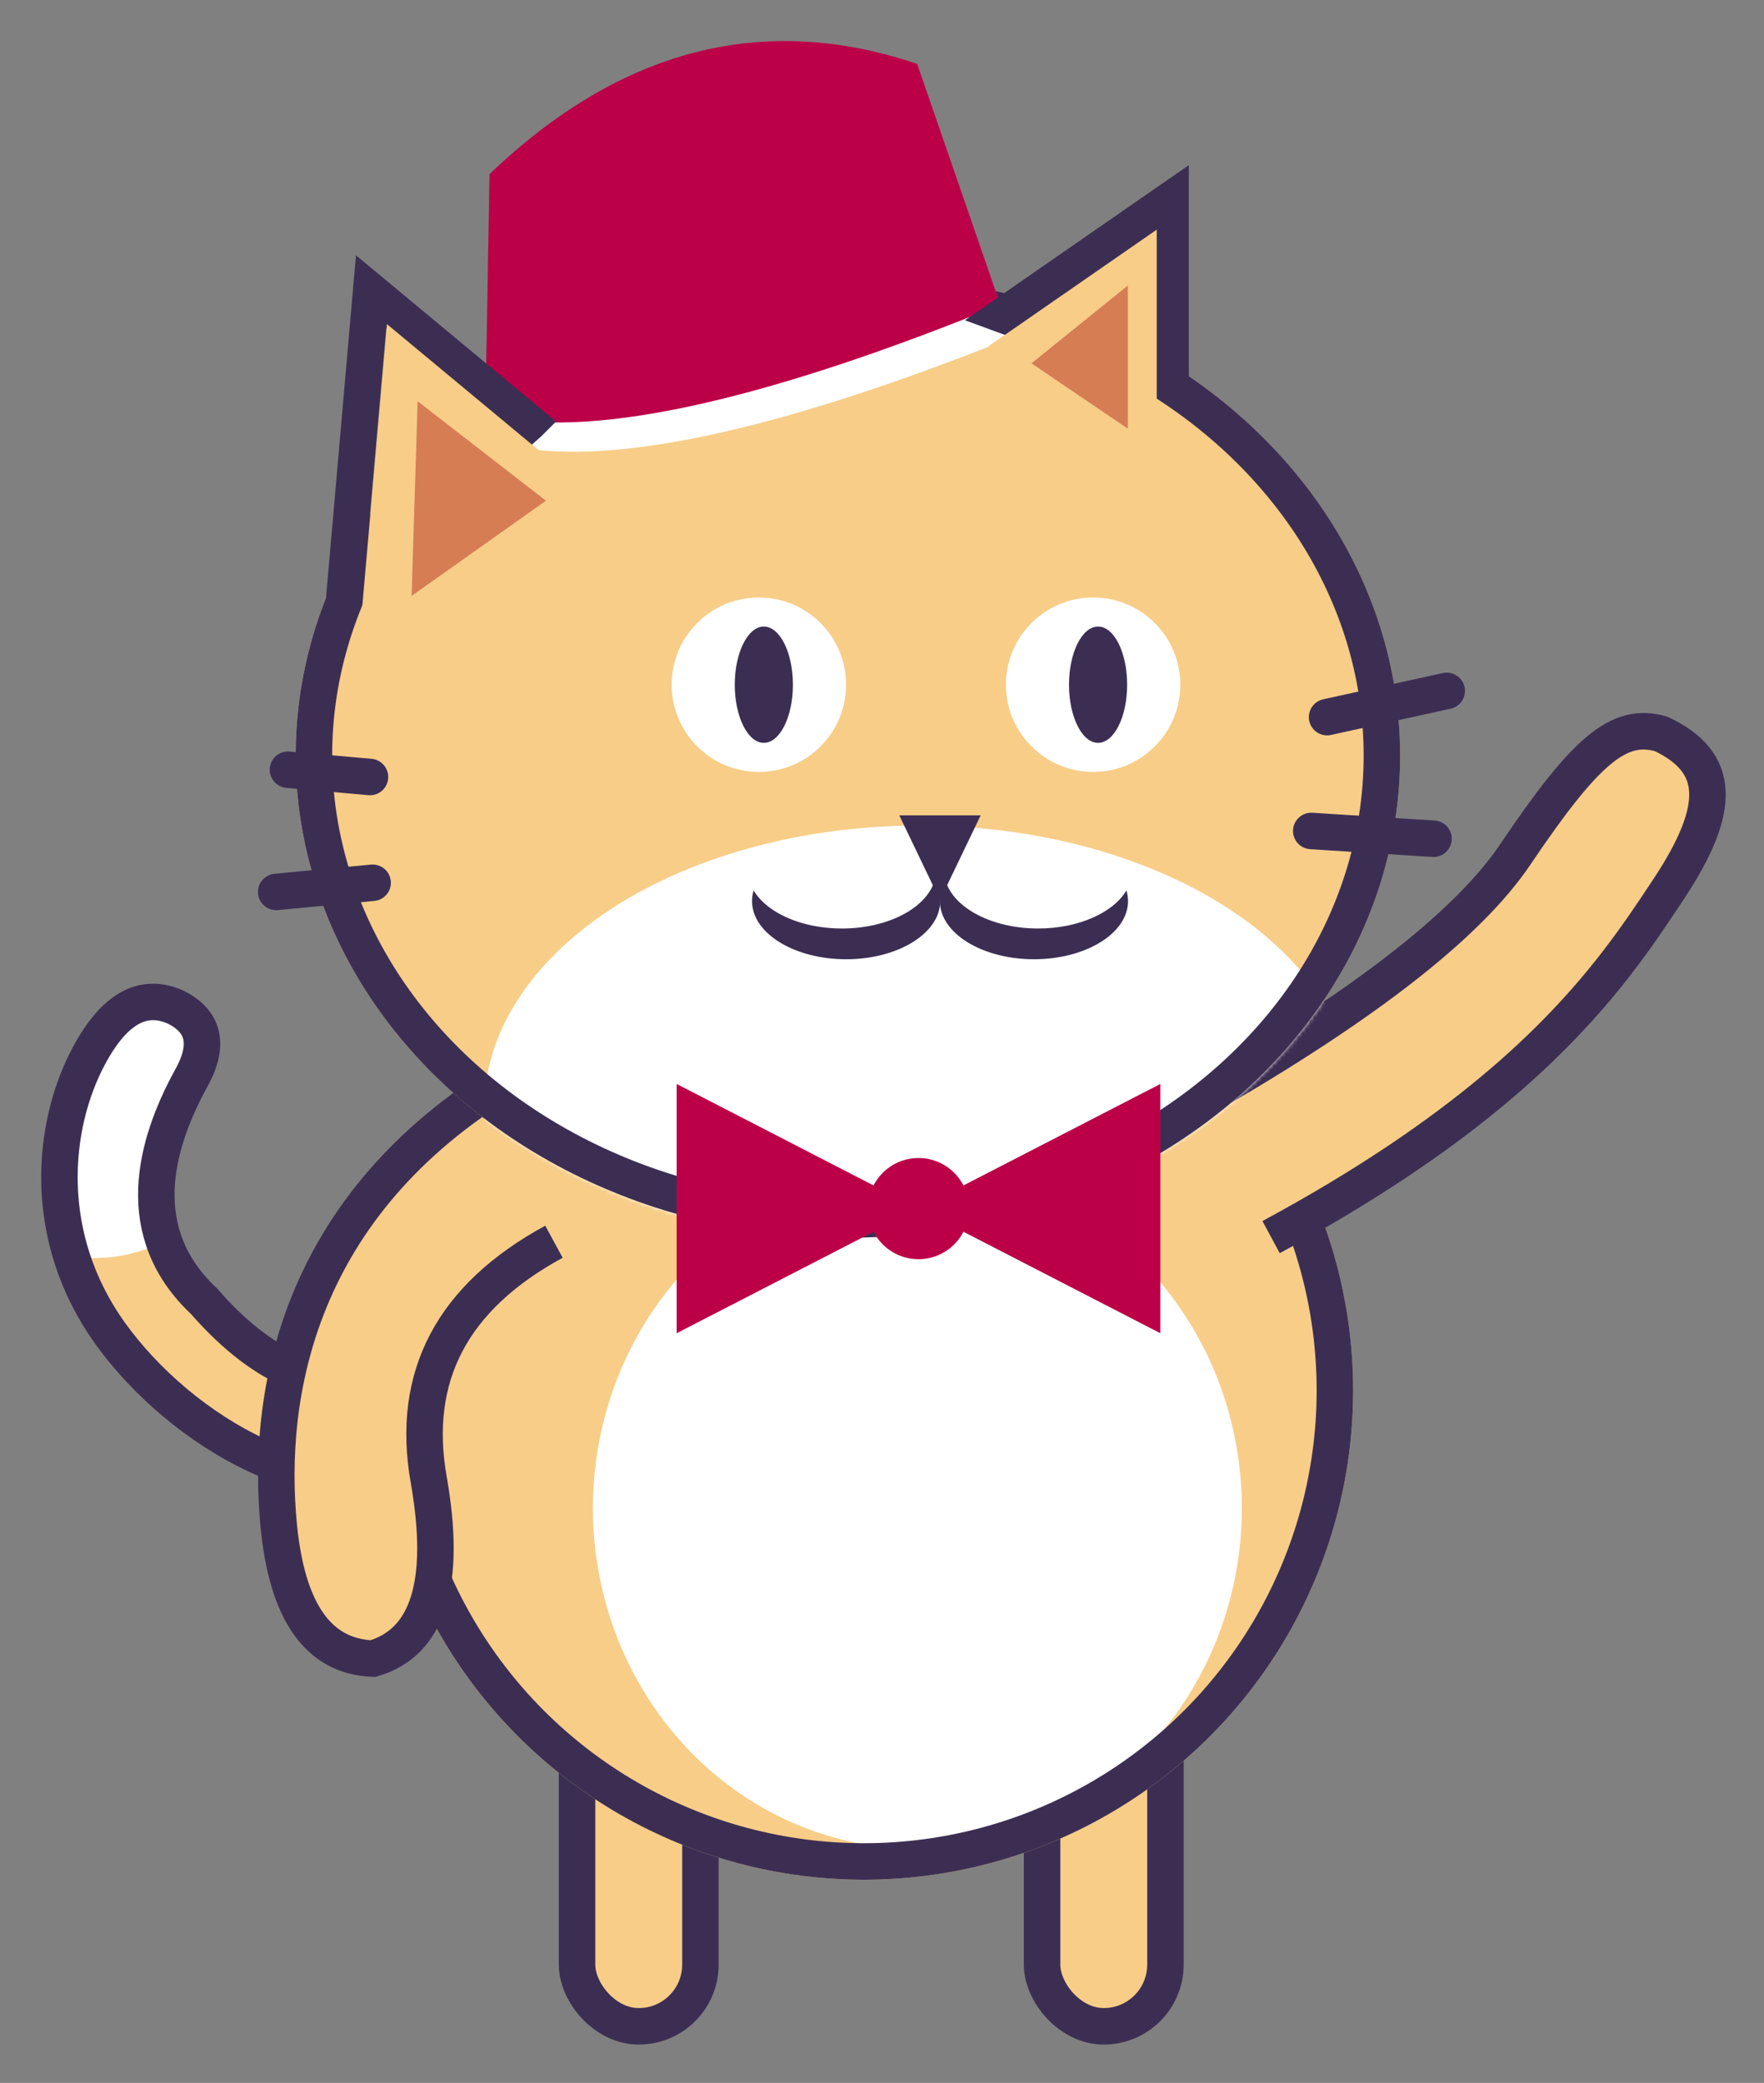 <svg xmlns="http://www.w3.org/2000/svg" role="img" xmlns:xlink="http://www.w3.org/1999/xlink" viewBox="21.12 -5.88 435.26 513.76"><rect x="21.12" y="-5.88" width="435.26" height="513.76" fill="#808080" stroke="none"/><defs><ellipse id="e" cx="136.385" cy="119.003" rx="136.259" ry="118.929"/><circle id="c" cx="198.803" cy="120.916" r="120.695"/><path id="a" d="M112.611 65.645c-25.78 34.625-51.323 37.478-76.628 8.56-18.133-16.97-12.128-38.584-3.356-54.697 4.728-8.282 3.54-14.22-3.563-17.813-8.07-3.687-15.223.27-21.459 11.869-9.353 17.398-11.818 44.825 5.176 68.52 16.994 23.694 52.972 46.48 83.241 31.822 20.18-9.773 31.603-22.2 34.271-37.283"/></defs><g fill="none" fill-rule="evenodd"><g transform="translate(35.5 170.531)"><g transform="translate(0 45.615)"><g transform="translate(0 24.744)"><mask id="b" fill="#fff"><use xlink:href="#a"/></mask><use fill="#F7CD88" fill-rule="nonzero" stroke="#3C2E53" stroke-width="2" xlink:href="#a"/><ellipse cx="8.757" cy="15.136" fill="#FFF" fill-rule="nonzero" mask="url(#b)" rx="43.029" ry="48.408"/><path stroke="#3C2E53" stroke-width="9" d="M112.611 65.645c-25.78 34.625-51.323 37.478-76.628 8.56-18.133-16.97-12.128-38.584-3.356-54.697 4.728-8.282 3.54-14.22-3.563-17.813-8.07-3.687-15.223.27-21.459 11.869-9.353 17.398-11.818 44.825 5.176 68.52 16.994 23.694 52.972 46.48 83.241 31.822 20.18-9.773 31.603-22.2 34.271-37.283"/></g><rect width="30.443" height="112.916" x="128.002" y="164.859" fill="#F7CD88" fill-rule="nonzero" stroke="#3C2E53" stroke-width="9" rx="15.222"/><rect width="30.443" height="112.916" x="242.746" y="164.859" fill="#F7CD88" fill-rule="nonzero" stroke="#3C2E53" stroke-width="9" rx="15.222"/><mask id="d" fill="#fff"><use xlink:href="#c"/></mask><use fill="#F7CD88" fill-rule="nonzero" xlink:href="#c"/><ellipse cx="211.978" cy="149.965" fill="#FFF" fill-rule="nonzero" mask="url(#d)" rx="80.065" ry="84.068"/></g><circle cx="198.803" cy="166.531" r="116.195" stroke="#3C2E53" stroke-width="9"/><path fill="#F7CD88" fill-rule="nonzero" stroke="#3C2E53" stroke-width="9" d="M282.751 94.259c39.614-22.813 65.18-42.756 76.699-59.829 17.277-25.61 25.53-32.91 36.1-29.798 14.389 6.856 15.3 17.88 1.77 38.308-3.666 5.534-7.808 11.812-13.183 18.717-14.463 18.58-37.849 41.695-84.881 67.072m-176.948 1.142c-25.095 13.635-35.399 33.186-30.91 58.654 4.49 25.469-.1 40.191-13.77 44.168-13.434-.503-21.18-11.473-23.24-32.909-3.088-32.154 4.525-78.868 56.805-110.323"/></g><g transform="translate(88.286 2)"><g transform="translate(5.667 59.471)"><mask id="f" fill="#fff"><use xlink:href="#e"/></mask><use fill="#F7CD88" fill-rule="nonzero" xlink:href="#e"/><ellipse cx="154.188" cy="206.182" fill="#FFF" fill-rule="nonzero" mask="url(#f)" rx="107.573" ry="69.922"/></g><ellipse cx="142.052" cy="178.474" stroke="#3C2E53" stroke-width="9" rx="131.759" ry="114.429"/><g fill="#3C2E53" fill-rule="nonzero"><path d="M166.174 209.423c1.998 6.666 11.455 11.715 22.82 11.715 10 0 18.522-3.908 21.787-9.386.255.852.389 1.73.389 2.628 0 7.922-10.392 14.343-23.21 14.343-12.818 0-23.21-6.421-23.21-14.343 0-1.742.503-3.412 1.424-4.957z"/><path d="M163.397 209.423c-1.998 6.666-11.455 11.715-22.82 11.715-10 0-18.522-3.908-21.787-9.386a9.124 9.124 0 0 0-.389 2.628c0 7.922 10.391 14.343 23.21 14.343 12.818 0 23.21-6.421 23.21-14.343 0-1.742-.503-3.412-1.424-4.957z"/><path d="M154.728 193.23h20.086l-10.043 20.905z"/></g><g fill-rule="nonzero" transform="translate(98.311 139.03)"><circle cx="21.771" cy="21.977" r="21.515" fill="#FFF"/><circle cx="104.244" cy="21.977" r="21.515" fill="#FFF"/><ellipse cx="22.997" cy="21.977" fill="#3C2E53" rx="7.172" ry="14.343"/><ellipse cx="105.469" cy="21.977" fill="#3C2E53" rx="7.172" ry="14.343"/></g><g fill-rule="nonzero"><path fill="#FFF" d="M182.427 75.414l-21.659-62.371c-36.671-11.48-71.191-1.75-103.561 29.189l-1.033 59.231c24.503 6.493 66.587-2.19 126.252-26.05z"/><path fill="#BB0048" d="M179.667 67.284L159.14 7.883C121.164-4.938 85.992 4.121 53.622 35.06l-1.034 59.233c24.504 6.494 66.863-2.509 127.079-27.008z"/></g><g fill="#BB0048" fill-rule="nonzero" transform="translate(99.023 258.907)"><path d="M.773.579v61.483L120.123.579v61.483z"/><circle cx="60.448" cy="31.321" r="11.976" stroke="#BB0048"/></g><path d="M260.286 169.003l29.524-6.473m-33.43 34.552l30.165 1.915m-261.766 10.86L.985 212.121m23.141-28.352l-20.238-1.796" fill-rule="nonzero" stroke="#3C2E53" stroke-linecap="round" stroke-width="9"/></g><g fill-rule="nonzero"><path stroke="#3C2E53" stroke-linecap="square" stroke-width="9" d="M151.651 98.399l-38.963-32.36-6.377 72.914 45.34-40.553z"/><path fill="#F7CD88" d="M155.006 105.967l-38.403-31.895-6.288 71.868z"/></g><g fill-rule="nonzero"><path stroke="#3C2E53" stroke-width="9" d="M268.915 71.877l41.037-28.427v43.456z"/><path fill="#F7CD88" d="M265.082 79.481l41.455-28.717v72.878z"/></g><path fill="#D67D54" fill-rule="nonzero" d="M124.17 93.099l31.661 24.521-33.15 23.483zm151.463-9.359l23.78 16.117V64.542z"/></g></svg>
